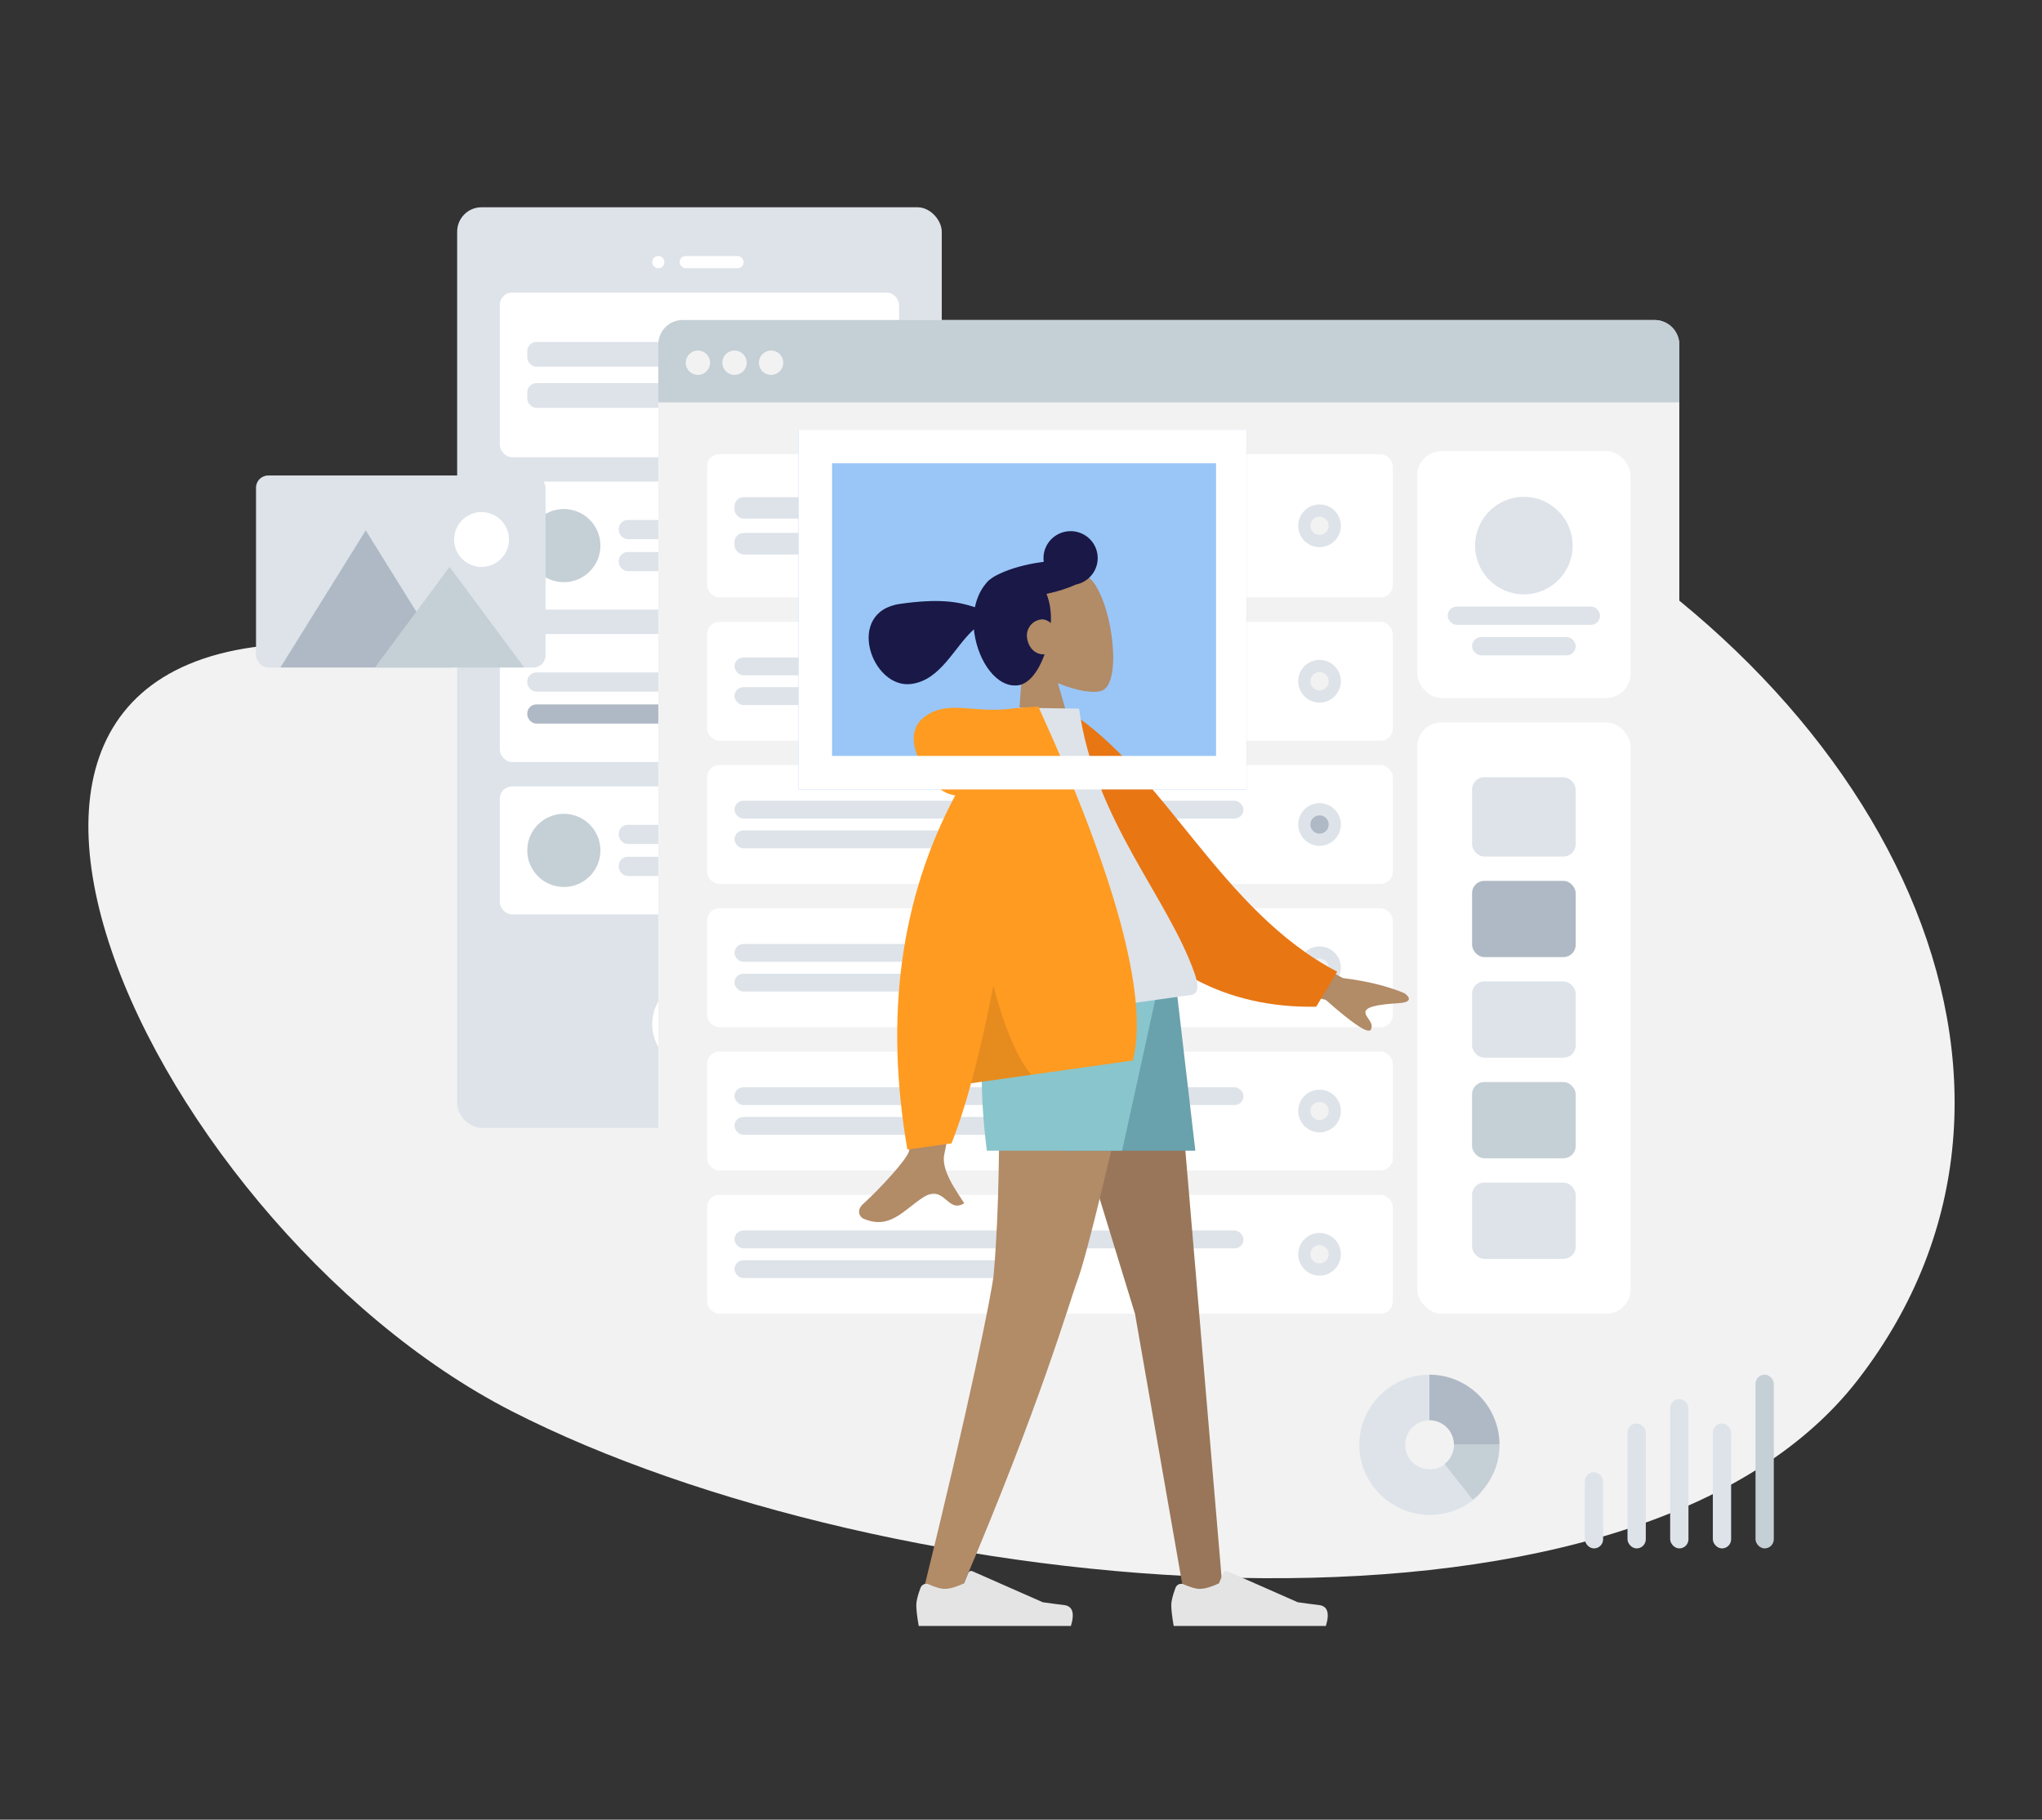 <?xml version="1.0" encoding="UTF-8"?>
<svg width="670px" height="597px" viewBox="0 0 670 597" version="1.1" xmlns="http://www.w3.org/2000/svg" xmlns:xlink="http://www.w3.org/1999/xlink">
    <rect x="0" y="0" width="670" height="597" fill="#333333" stroke="none"/>
    <!-- Generator: Sketch 58 (84663) - https://sketch.com -->
    <title>Web—Section Left Copy 2</title>
    <desc>Created with Sketch.</desc>
    <g id="Web—Section-Left-Copy-2" stroke="none" stroke-width="1" fill="none" fill-rule="evenodd">
        <path d="M126.031,212.827 C303.527,235.348 363.912,93.101 491.31,158.206 C618.708,223.311 684.798,355.347 609.615,452.65 C534.432,549.953 289.799,525.268 167.965,463.007 C46.131,400.745 -51.465,190.305 126.031,212.827 Z" id="Path-2" fill="#F2F2F2"></path>
        <g id="Mobile3" transform="translate(150, 68)">
            <rect id="Container" fill="#DDE3E9" x="0" y="0" width="159" height="302" rx="8"></rect>
            <circle id="Touch" fill="#FFFFFF" cx="79" cy="268" r="15"></circle>
            <g id="Camera" transform="translate(64, 16)" fill="#FFFFFF">
                <circle id="Lens" cx="2" cy="2" r="2"></circle>
                <rect id="Sensor" x="9" y="0" width="21" height="4" rx="2"></rect>
            </g>
            <g id="Rows" transform="translate(14, 28)">
                <g id="Row">
                    <rect id="Container" fill="#FFFFFF" x="0" y="0" width="131" height="54" rx="4"></rect>
                    <g id="Text-Stuff" transform="translate(9, 16.2)" fill="#DDE3E9">
                        <rect id="Label" x="0" y="0" width="73" height="8.1" rx="3"></rect>
                        <rect id="Label" x="0" y="13.5" width="49" height="8.1" rx="3"></rect>
                    </g>
                    <g id="Check" transform="translate(110, 20)">
                        <circle id="Background" fill="#DDE3E9" cx="7" cy="7" r="7"></circle>
                        <circle id="Indicator" fill="#F2F2F2" cx="7" cy="7" r="3"></circle>
                    </g>
                </g>
                <g id="Row" transform="translate(0, 62)">
                    <rect id="Background" fill="#FFFFFF" x="0" y="0" width="131" height="42" rx="4"></rect>
                    <g id="Text" transform="translate(39, 12.6)" fill="#DDE3E9">
                        <rect id="Name" x="0" y="0" width="73" height="6.3" rx="3"></rect>
                        <rect id="Name" x="0" y="10.5" width="49" height="6.3" rx="3"></rect>
                    </g>
                    <circle id="Avatar" fill="#C5CFD6" cx="21" cy="21" r="12"></circle>
                </g>
                <g id="Row" transform="translate(0, 112)">
                    <rect id="Container" fill="#FFFFFF" x="0" y="0" width="131" height="42" rx="4"></rect>
                    <g id="Text-Stuff" transform="translate(9, 12.6)">
                        <rect id="Label" fill="#DDE3E9" x="0" y="0" width="73" height="6.3" rx="3"></rect>
                        <rect id="Label" fill="#AFB9C5" x="0" y="10.5" width="49" height="6.3" rx="3"></rect>
                    </g>
                    <g id="Check" transform="translate(110, 14)">
                        <circle id="Background" fill="#DDE3E9" cx="7" cy="7" r="7"></circle>
                        <circle id="Indicator" fill="#F2F2F2" cx="7" cy="7" r="3"></circle>
                    </g>
                </g>
                <g id="Row" transform="translate(0, 162)">
                    <rect id="Background" fill="#FFFFFF" x="0" y="0" width="131" height="42" rx="4"></rect>
                    <g id="Text" transform="translate(39, 12.6)" fill="#DDE3E9">
                        <rect id="Name" x="0" y="0" width="73" height="6.3" rx="3"></rect>
                        <rect id="Name" x="0" y="10.5" width="49" height="6.3" rx="3"></rect>
                    </g>
                    <circle id="Avatar" fill="#C5CFD6" cx="21" cy="21" r="12"></circle>
                </g>
            </g>
        </g>
        <g id="Web" transform="translate(216, 105)">
            <rect id="Container" fill="#F2F2F2" x="0" y="0" width="335" height="346" rx="8"></rect>
            <rect id="Background" fill="#FFFFFF" x="249" y="43" width="70" height="81" rx="8"></rect>
            <g id="Profile-Info" transform="translate(259, 58)" fill="#DDE3E9">
                <circle id="Avatar" cx="25" cy="16" r="16"></circle>
                <rect id="Name" x="0" y="36" width="50" height="6" rx="3"></rect>
                <rect id="Name" x="8" y="46" width="34" height="6" rx="3"></rect>
            </g>
            <path d="M8,0 L327,0 C331.418,-8.11624501e-16 335,3.582 335,8 L335,27 L335,27 L0,27 L0,8 C-5.41083001e-16,3.582 3.582,8.11624501e-16 8,0 Z" id="Header" fill="#C5CFD6"></path>
            <g id="Buttons" transform="translate(9, 10)" fill="#F2F2F2">
                <circle id="buttons" cx="4" cy="4" r="4"></circle>
                <circle id="buttons" cx="16" cy="4" r="4"></circle>
                <circle id="buttons" cx="28" cy="4" r="4"></circle>
            </g>
            <g id="Components" transform="translate(249, 132)">
                <rect id="Background" fill="#FFFFFF" x="0" y="0" width="70" height="194" rx="8"></rect>
                <g id="Rows" transform="translate(18, 18)">
                    <rect id="Data" fill="#DDE3E9" x="0" y="0" width="34" height="26" rx="4"></rect>
                    <rect id="Data" fill="#AFB9C5" x="0" y="34" width="34" height="25" rx="4"></rect>
                    <rect id="Data" fill="#DDE3E9" x="0" y="67" width="34" height="25" rx="4"></rect>
                    <rect id="Data" fill="#DDE3E9" x="0" y="133" width="34" height="25" rx="4"></rect>
                    <rect id="Data" fill="#C5CFD6" x="0" y="100" width="34" height="25" rx="4"></rect>
                </g>
            </g>
            <g id="Rows" transform="translate(16, 44)">
                <g id="Row">
                    <rect id="Container" fill="#FFFFFF" x="0" y="0" width="225" height="47" rx="4"></rect>
                    <g id="Text-Stuff" transform="translate(9, 14.1)" fill="#DDE3E9">
                        <rect id="Label" x="0" y="0" width="167" height="7.05" rx="3"></rect>
                        <rect id="Label" x="0" y="11.75" width="112.096" height="7.05" rx="3"></rect>
                    </g>
                    <g id="Check" transform="translate(193.954, 16.5)">
                        <circle id="Background" fill="#DDE3E9" cx="7" cy="7" r="7"></circle>
                        <circle id="Indicator" fill="#F2F2F2" cx="7" cy="7" r="3"></circle>
                    </g>
                </g>
                <g id="Row" transform="translate(0, 55)">
                    <rect id="Container" fill="#FFFFFF" x="0" y="0" width="225" height="39" rx="4"></rect>
                    <g id="Text-Stuff" transform="translate(9, 11.7)" fill="#DDE3E9">
                        <rect id="Label" x="0" y="0" width="167" height="5.85" rx="2.925"></rect>
                        <rect id="Label" x="0" y="9.75" width="112.096" height="5.85" rx="2.925"></rect>
                    </g>
                    <g id="Check" transform="translate(193.954, 12.5)">
                        <circle id="Background" fill="#DDE3E9" cx="7" cy="7" r="7"></circle>
                        <circle id="Indicator" fill="#F2F2F2" cx="7" cy="7" r="3"></circle>
                    </g>
                </g>
                <g id="Row" transform="translate(0, 102)">
                    <rect id="Container" fill="#FFFFFF" x="0" y="0" width="225" height="39" rx="4"></rect>
                    <g id="Text-Stuff" transform="translate(9, 11.7)" fill="#DDE3E9">
                        <rect id="Label" x="0" y="0" width="167" height="5.85" rx="2.925"></rect>
                        <rect id="Label" x="0" y="9.75" width="112.096" height="5.85" rx="2.925"></rect>
                    </g>
                    <g id="Check" transform="translate(193.954, 12.5)">
                        <circle id="Background" fill="#DDE3E9" cx="7" cy="7" r="7"></circle>
                        <circle id="Indicator" fill="#AFB9C5" cx="7" cy="7" r="3"></circle>
                    </g>
                </g>
                <g id="Row" transform="translate(0, 243)">
                    <rect id="Container" fill="#FFFFFF" x="0" y="0" width="225" height="39" rx="4"></rect>
                    <g id="Text-Stuff" transform="translate(9, 11.7)" fill="#DDE3E9">
                        <rect id="Label" x="0" y="0" width="167" height="5.85" rx="2.925"></rect>
                        <rect id="Label" x="0" y="9.75" width="112.096" height="5.85" rx="2.925"></rect>
                    </g>
                    <g id="Check" transform="translate(193.954, 12.5)">
                        <circle id="Background" fill="#DDE3E9" cx="7" cy="7" r="7"></circle>
                        <circle id="Indicator" fill="#F2F2F2" cx="7" cy="7" r="3"></circle>
                    </g>
                </g>
                <g id="Row" transform="translate(0, 196)">
                    <rect id="Container" fill="#FFFFFF" x="0" y="0" width="225" height="39" rx="4"></rect>
                    <g id="Text-Stuff" transform="translate(9, 11.7)" fill="#DDE3E9">
                        <rect id="Label" x="0" y="0" width="167" height="5.85" rx="2.925"></rect>
                        <rect id="Label" x="0" y="9.75" width="112.096" height="5.85" rx="2.925"></rect>
                    </g>
                    <g id="Check" transform="translate(193.954, 12.5)">
                        <circle id="Background" fill="#DDE3E9" cx="7" cy="7" r="7"></circle>
                        <circle id="Indicator" fill="#F2F2F2" cx="7" cy="7" r="3"></circle>
                    </g>
                </g>
                <g id="Row" transform="translate(0, 149)">
                    <rect id="Container" fill="#FFFFFF" x="0" y="0" width="225" height="39" rx="4"></rect>
                    <g id="Text-Stuff" transform="translate(9, 11.7)" fill="#DDE3E9">
                        <rect id="Label" x="0" y="0" width="167" height="5.85" rx="2.925"></rect>
                        <rect id="Label" x="0" y="9.75" width="112.096" height="5.85" rx="2.925"></rect>
                    </g>
                    <g id="Check" transform="translate(193.954, 12.5)">
                        <circle id="Background" fill="#DDE3E9" cx="7" cy="7" r="7"></circle>
                        <circle id="Indicator" fill="#F2F2F2" cx="7" cy="7" r="3"></circle>
                    </g>
                </g>
            </g>
        </g>
        <g id="Graph" transform="translate(520, 451)">
            <rect id="Value" fill="#DDE3E9" x="0" y="32" width="6" height="25" rx="3"></rect>
            <rect id="Value" fill="#DDE3E9" x="14" y="16" width="6" height="41" rx="3"></rect>
            <rect id="Value" fill="#DDE3E9" x="28" y="8" width="6" height="49" rx="3"></rect>
            <rect id="Value" fill="#DDE3E9" x="42" y="16" width="6" height="41" rx="3"></rect>
            <rect id="Value" fill="#C5CFD6" x="56" y="0" width="6" height="57" rx="3"></rect>
        </g>
        <g id="Chart" transform="translate(446, 451)">
            <path d="M29.051,28.504 C27.573,30.068 25.479,31.05 23.15,31.05 C18.675,31.05 15.048,27.446 15.048,23 C15.048,18.554 18.675,14.95 23.15,14.95 L23.15,0 C10.42,0 0,10.352 0,23 C0,35.648 10.42,46 23.15,46 C29.837,46 35.88,43.189 40,38.718 L29.051,28.504 Z" id="Value" fill="#DDE3E9"></path>
            <path d="M23,0 L23,14.95 C27.446,14.95 31.05,18.554 31.05,23 L46,23 C46,10.352 35.648,0 23,0 Z" id="Value" fill="#AFB9C5"></path>
            <path d="M31.073,23 C31.073,25.555 29.869,27.827 28,29.293 L37.196,41 C42.55,36.809 46,30.312 46,23 L31.073,23 Z" id="Value" fill="#C5CFD6"></path>
        </g>
        <g id="Image" transform="translate(84, 156)">
            <path d="M48.007,51.986 C48.003,51.996 47.999,52.006 47.993,52.018 C47.999,52.008 48.007,51.968 48.007,51.986" id="Fill-35" fill="#C5CFD6"></path>
            <path d="M47.998,52.001 C47.998,52.003 47.996,52.007 47.996,52.011 C47.996,52.001 48.014,51.971 47.998,52.001" id="Fill-37" fill="#C5CFD6"></path>
            <path d="M48.067,51.832 C48.053,51.872 48.035,51.91 48.019,51.95 C48.027,51.93 48.035,51.914 48.043,51.894 C47.835,52.414 47.967,52.076 48.067,51.832" id="Fill-39" fill="#C5CFD6"></path>
            <path d="M48.022,51.953 C48.014,51.971 48.006,51.991 47.998,52.009 C47.94,52.121 48.022,51.953 48.022,51.953" id="Fill-41" fill="#C5CFD6"></path>
            <polygon id="Fill-43" fill="#C5CFD6" points="48 52.001 48 52.001 48 51.999"></polygon>
            <path d="M47.999,52.002 C47.999,52 47.999,52 48.001,51.998 C47.999,52 47.999,52 47.999,52.002" id="Fill-45" fill="#C5CFD6"></path>
            <path d="M47.99,52.016 C47.978,52.04 48.046,51.924 47.99,52.016" id="Fill-47" fill="#C5CFD6"></path>
            <path d="M47.998,52.002 L48.002,51.998 C48,52 48,52.002 47.998,52.002" id="Fill-49" fill="#C5CFD6"></path>
            <rect id="Photo-Background" fill="#DDE3E9" x="0" y="0" width="95" height="63" rx="4"></rect>
            <g id="icons8-night_landscape" transform="translate(8, 18)">
                <polygon id="Mountains" fill="#AFB9C5" points="28 0 0 45 56 45"></polygon>
                <polygon id="Mountains" fill="#C5CFD6" points="55.5 12 31 45 80 45"></polygon>
            </g>
            <circle id="Sun" fill="#FFFFFF" cx="74" cy="21" r="9"></circle>
        </g>
        <rect id="Rectangle" fill="#99C6F7" x="262" y="141" width="147" height="118"></rect>
        <g id="Image" transform="translate(225, 150)">
            <g id="Group-3" transform="translate(133.5, 192) scale(-1, 1) translate(-133.5, -192) ">
                <g id="Humaaan" transform="translate(133.5, 192) scale(-1, 1) translate(-133.5, -192) ">
                    <g id="Head/Front/Pony" transform="translate(114.044, 54.62) rotate(-8) translate(-114.044, -54.62) translate(53.524, 8.479)">
                        <g id="Head" stroke-width="1" transform="translate(48.044, 27.423)" fill="#B28B67">
                            <path d="M33.936,8.08 C39.092,17.635 38.479,41.871 31.816,43.579 C29.159,44.26 23.498,42.592 17.737,39.139 L21.353,64.577 L0,64.577 L7.351,30.51 C3.251,25.726 0.477,19.862 0.94,13.292 C2.276,-5.639 28.781,-1.475 33.936,8.08 Z"></path>
                        </g>
                        <path d="M75.625,17.692 C80.539,17.692 84.522,21.653 84.522,26.538 C84.522,31.263 80.796,35.123 76.107,35.372 C73.424,36.195 69.978,36.799 66.155,37.054 C66.526,38.442 66.728,40.018 66.728,41.799 C66.728,43.373 66.553,45.041 66.232,46.735 C65.403,45.755 64.294,45.115 63.169,45.115 C60.022,45.115 57.831,47.69 57.831,50.423 C57.831,53.892 59.845,56.401 62.785,56.602 C60.138,61.656 56.476,65.462 52.817,65.462 C45.868,65.462 40.926,56.224 40.926,46.292 C40.926,45.943 40.933,45.597 40.947,45.253 C33.596,50.267 27.931,60.154 18.204,60.154 C4.971,60.154 -0.284,33.615 18.204,33.615 C30.778,33.615 36.962,35.438 42.293,38.134 C43.344,35.187 44.946,32.711 46.905,30.981 C47.377,30.453 48.099,29.948 49.032,29.48 C49.602,29.169 50.19,28.917 50.796,28.727 C54.01,27.552 58.669,26.722 63.873,26.542 C64.844,26.508 65.797,26.498 66.728,26.511 C66.743,21.638 70.721,17.692 75.625,17.692 Z" id="hair" fill="#191847"></path>
                    </g>
                    <g id="Bottom/Standing/Shorts" transform="translate(0, 171.93)">
                        <polygon id="Leg" fill="#997659" points="113.92 9.9475983e-14 147.411 109.126 163.636 201.931 176.356 201.931 159.213 9.9475983e-14"></polygon>
                        <path d="M101.939,0 C104.213,59.916 101.536,90.822 101.027,96.265 C100.518,101.709 93.546,137.006 77.042,203.758 L90.597,199.118 C116.681,137.897 125.569,106.079 128.561,98.04 C131.552,90 139.498,57.321 152.398,0 L101.939,0 Z" id="Leg" fill="#B28B67"></path>
                        <g id="Accessories/Shoe/Flat-Sneaker" transform="translate(74.76, 176.519)" fill="#E4E4E4">
                            <path d="M2.28,22.468 C1.35,24.961 0.885,26.835 0.885,28.092 C0.885,29.67 1.151,31.973 1.683,35 C3.535,35 20.178,35 51.613,35 C52.91,30.76 52.161,28.471 49.366,28.133 C46.57,27.795 44.248,27.49 42.399,27.217 L19.294,17.036 C18.788,16.814 18.198,17.043 17.976,17.548 C17.973,17.554 17.97,17.56 17.968,17.567 L16.522,21.034 L16.522,21.034 C13.934,22.227 11.831,22.824 10.213,22.824 C8.937,22.824 7.188,22.329 4.968,21.34 L4.968,21.34 C3.959,20.891 2.777,21.344 2.327,22.353 C2.31,22.391 2.295,22.429 2.28,22.468 Z" id="shoe"></path>
                        </g>
                        <g id="Accessories/Shoe/Flat-Sneaker" transform="translate(158.42, 176.519)" fill="#E4E4E4">
                            <path d="M2.28,22.468 C1.35,24.961 0.885,26.835 0.885,28.092 C0.885,29.67 1.151,31.973 1.683,35 C3.535,35 20.178,35 51.613,35 C52.91,30.76 52.161,28.471 49.366,28.133 C46.57,27.795 44.248,27.49 42.399,27.217 L19.294,17.036 C18.788,16.814 18.198,17.043 17.976,17.548 C17.973,17.554 17.97,17.56 17.968,17.567 L16.522,21.034 L16.522,21.034 C13.934,22.227 11.831,22.824 10.213,22.824 C8.937,22.824 7.188,22.329 4.968,21.34 L4.968,21.34 C3.959,20.891 2.777,21.344 2.327,22.353 C2.31,22.391 2.295,22.429 2.28,22.468 Z" id="shoe"></path>
                        </g>
                        <polygon id="Bottom" fill="#69A1AC" points="109.47 0 123.71 55.599 167.205 55.599 160.719 0"></polygon>
                        <path d="M101.46,-3.55271368e-15 C96.775,13.998 95.885,32.531 98.79,55.599 L143.175,55.599 L155.379,-3.55271368e-15 L101.46,-3.55271368e-15 Z" id="Bottom" fill="#89C5CC"></path>
                    </g>
                    <g id="Body/Hoodie" transform="translate(129.295, 163.138) rotate(-8) translate(-129.295, -163.138) translate(15.375, 80.173)">
                        <path d="M60.837,82.574 L79.448,82.647 C67.957,119.623 61.753,139.242 60.837,141.504 C58.776,146.595 63.137,154.348 65.002,158.514 C58.928,161.223 59.575,151.19 51.913,154.744 C44.919,157.987 39.599,163.863 31.518,158.893 C30.525,158.282 29.436,155.982 32.067,154.184 C38.62,149.706 48.063,141.868 49.339,139.288 C51.079,135.769 54.911,116.865 60.837,82.574 L60.837,82.574 Z M169.915,81.856 L198.324,102.649 C206.029,104.722 212.467,107.3 217.636,110.384 C218.857,111.493 220.333,113.739 215.269,113.351 L214.635,113.304 C209.767,112.951 204.831,112.854 204.161,114.504 C203.462,116.225 206.527,118.284 205.114,120.607 C204.173,122.156 199.724,118.273 191.767,108.957 L163.634,97.33 L169.915,81.856 Z" id="Skin" fill="#B28B67"></path>
                        <path d="M109.323,8.516 L116.88,6.534 C147.49,28.552 163.301,74.615 200.375,96.505 L192.885,107.616 C131.701,105.442 111.673,49.321 109.323,8.516 Z" id="Coat-Back" fill="#E87613" transform="translate(154.849, 57.075) rotate(5) translate(-154.849, -57.075) "></path>
                        <path d="M80.156,101.198 C111.036,101.198 133.75,101.198 148.299,101.198 C151.413,101.198 150.826,96.716 150.376,94.455 C145.181,68.356 124.902,40.223 124.902,3.072 L105.247,0 C88.989,26.061 83.367,58.148 80.156,101.198 Z" id="Shirt" fill="#DDE3E9"></path>
                        <path d="M103.767,-6.66133815e-15 C104.431,-5.77315973e-15 105.039,0.041 105.592,0.124 L111.748,0.475 C129.226,59.514 134.173,99.101 126.589,119.235 L126.355,119.84 L72.721,119.84 C69.543,127.226 66.502,133.439 63.599,138.481 L63.599,138.481 L48.984,138.481 C47.609,94.155 58.182,56.533 80.705,25.616 C77.85,24.8 75.589,22.892 73.922,19.894 C66.738,6.974 69.332,-0.14 77.01,-2.478 C84.687,-4.817 91.534,-1.86517468e-14 103.767,-6.66133815e-15 Z" id="Coat-Front" fill="#FF9B21"></path>
                        <path d="M92.625,119.84 L72.721,119.84 C76.428,111.225 80.321,101.016 84.4,89.213 C86.087,103.279 88.829,113.488 92.625,119.84 Z" id="Shade" fill-opacity="0.1" fill="#000000"></path>
                    </g>
                </g>
            </g>
        </g>
        <path d="M409,141 L409,259 L262,259 L262,141 L409,141 Z M399,152 L273,152 L273,248 L399,248 L399,152 Z" id="Combined-Shape" fill="#FFFFFF"></path>
    </g>
</svg>